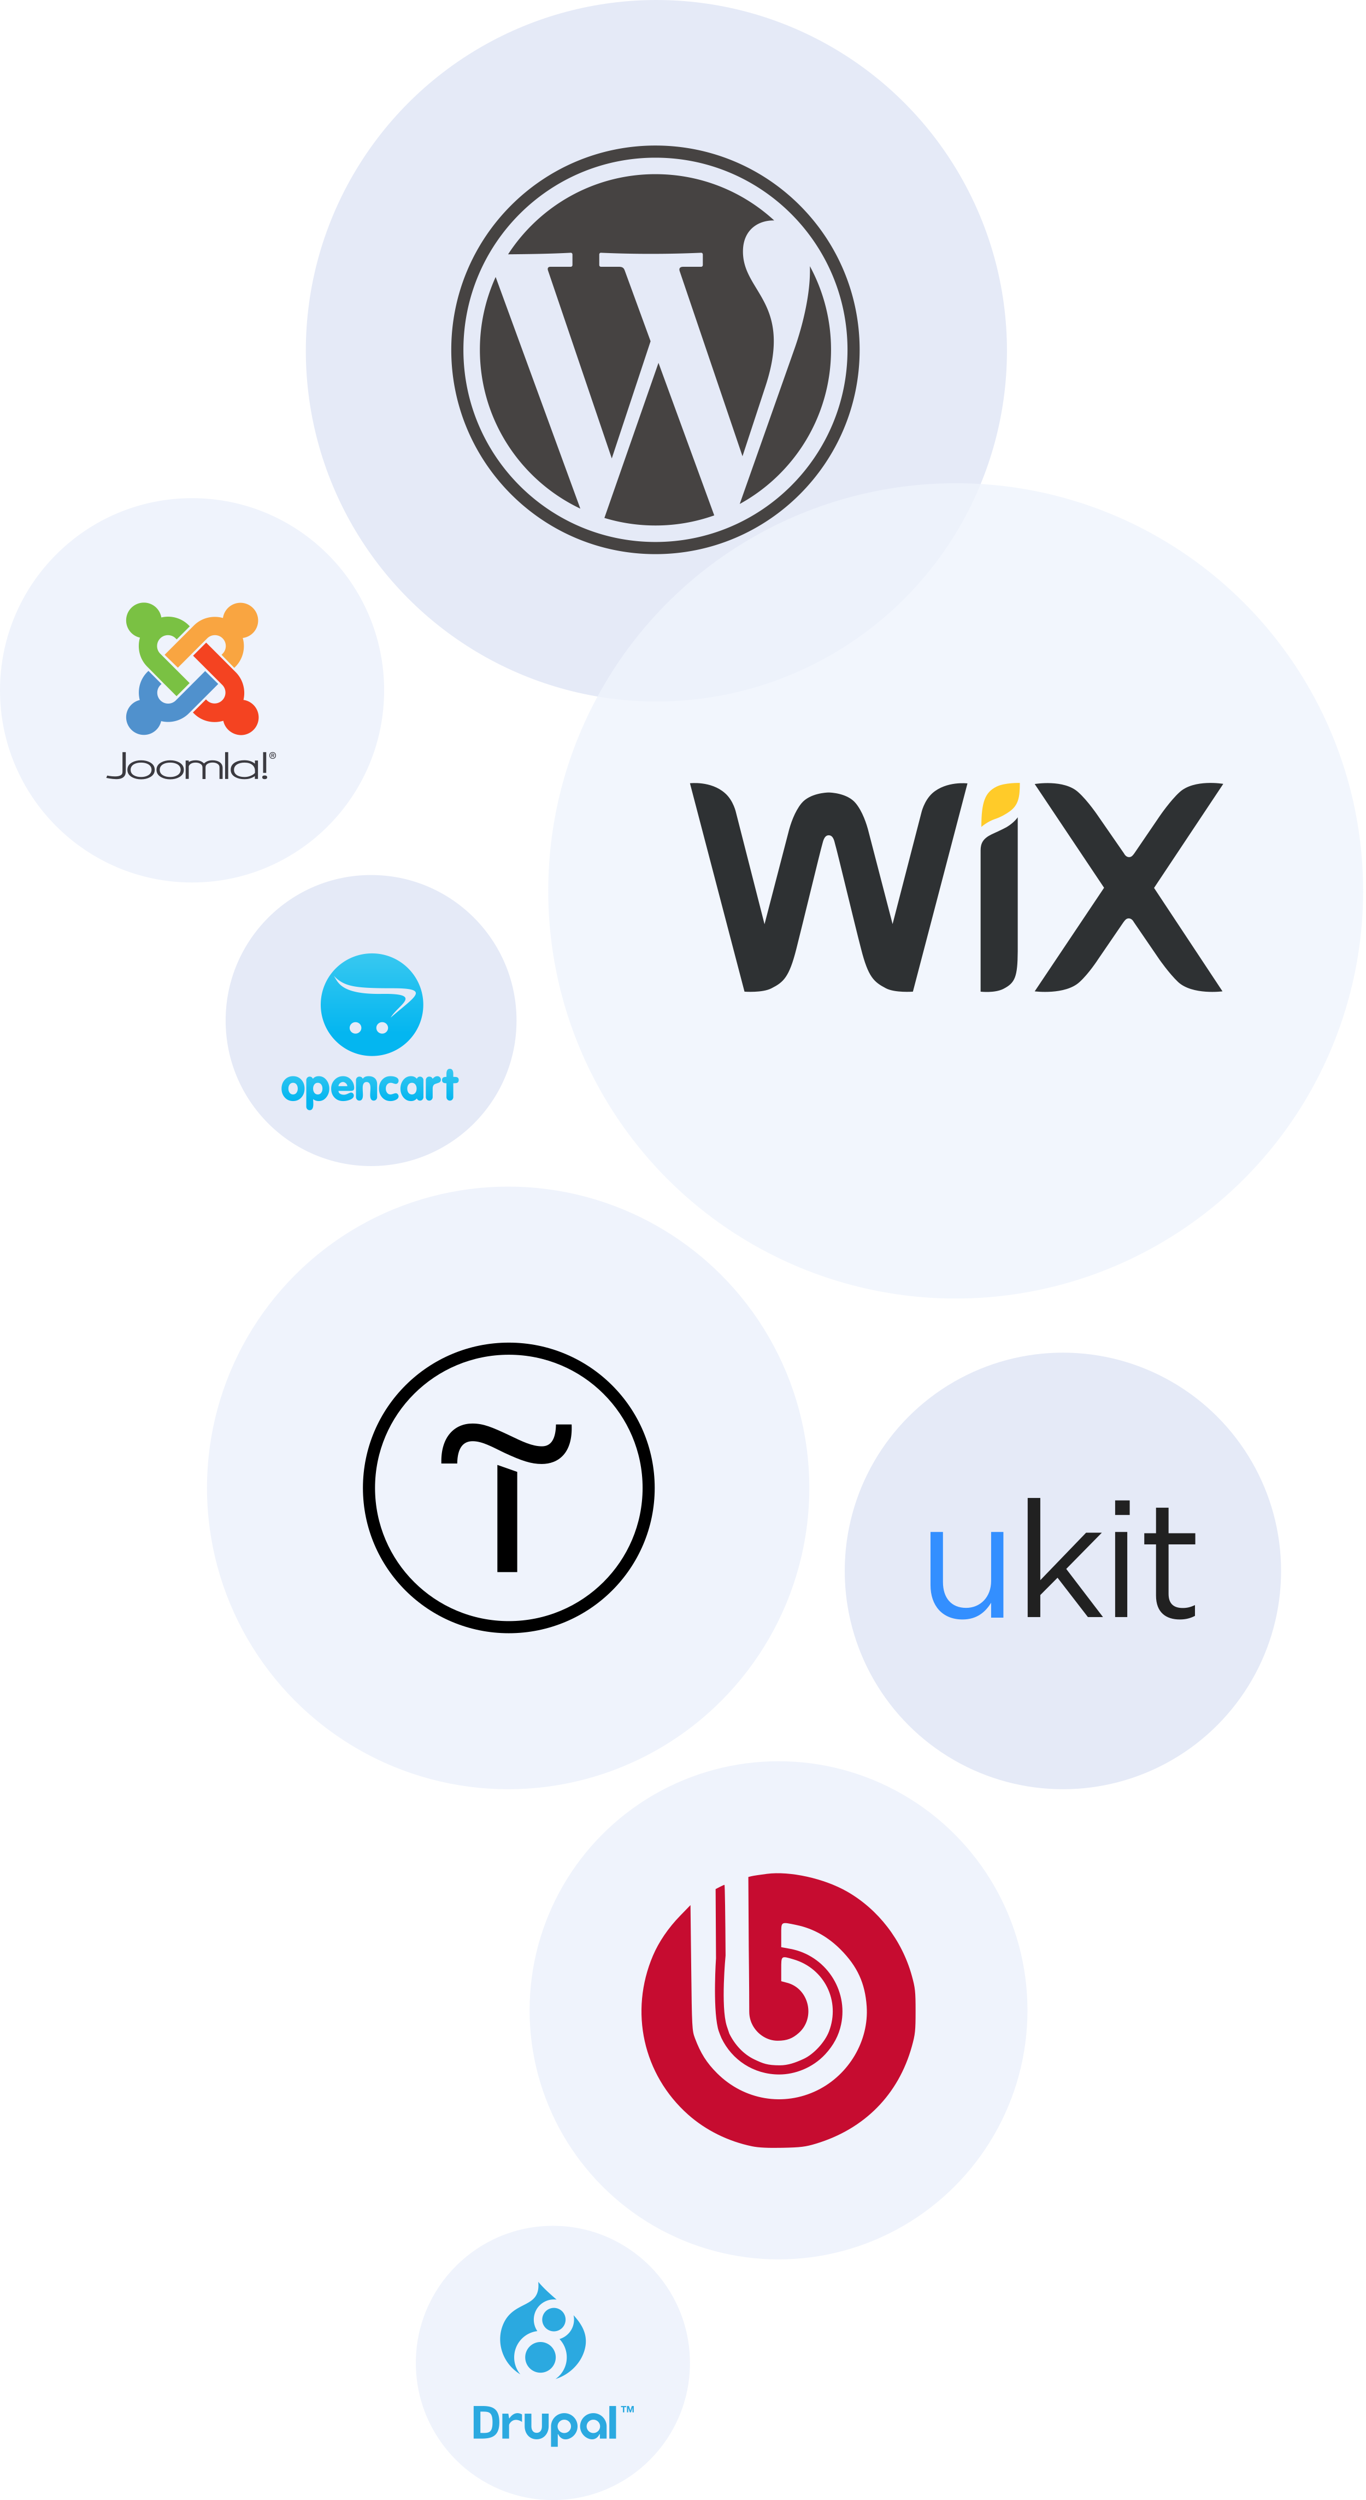 <svg width="328" height="600" fill="none" xmlns="http://www.w3.org/2000/svg"><circle cx="186.94" cy="482.457" r="59.776" fill="#EFF3FC"/><path d="M180.586 515.095c-5.758-1.193-11.13-3.852-15.347-7.598-10.827-9.615-14.173-24.721-8.453-38.162 1.404-3.301 3.688-6.651 6.517-9.561l2.494-2.566.176 15.017c.169 14.374.207 15.098.887 16.909 1.36 3.624 2.818 5.931 5.329 8.431 6.484 6.458 15.996 8.07 24.082 4.081 7.6-3.75 12.392-11.903 11.835-20.138-.374-5.532-2.234-9.588-6.251-13.63-3.037-3.056-6.61-5.052-10.5-5.866-3.958-.828-3.768-.949-3.768 2.401v2.892l2.17.4c8.403 1.548 13.961 9.8 12.209 18.128-.559 2.66-1.807 5.009-3.81 7.172-3.044 3.288-7.327 4.86-11.066 4.853-6.184-.012-11.347-3.526-13.85-8.722 0 0-.655-1.485-.866-2.403-1.239-5.398-.447-16.759-.447-16.759l-.096-16.613.981-.508c.539-.279 1.057-.507 1.149-.507.093 0 .211 7.631.262 16.957 0 0-1.191 12.225.281 16.91.213.675.616 1.832.616 1.832 1.29 2.628 3.358 4.94 6.044 6.213 2.04.966 3.067 1.403 6.084 1.403 1.971 0 3.718-.622 5.727-1.547 2.369-1.089 5.086-3.978 6.091-6.615 2.766-7.266-1.086-15.084-8.508-17.264-3.033-.891-2.971-.94-2.971 2.358v2.881l1.456.39c5.248 1.403 6.849 8.438 2.729 12.052-1.455 1.277-2.767 1.842-5.061 1.842-2.452 0-4.806-1.484-6.015-3.76-.727-1.367-.789-2.664-.789-3.258 0-5.487-.118-15.354-.118-15.354l-.099-16.927.754-.187c.414-.103 2.089-.357 3.722-.566 5.537-.706 13.73 1.106 19.233 4.255 7.504 4.293 13.181 11.668 15.545 20.192.813 2.932.904 3.785.904 8.502 0 4.695-.093 5.576-.889 8.444-3.215 11.586-11.393 19.868-23.088 23.38-2.461.74-3.614.881-7.957.973-3.504.075-5.776-.036-7.328-.357z" fill="#C60C30"/><circle cx="46.119" cy="165.672" r="46.119" fill="#EFF3FC"/><path d="M29.41 180.506v4.439c0 .397.028.766-.326 1.036-.327.269-.88.354-1.476.354-.907 0-1.872-.212-1.872-.212l-.213.567s1.348.284 2.327.298c.822.014 1.546-.17 1.943-.624.326-.369.425-.795.411-1.518v-4.34h-.794zM36.02 182.958c-.596-.326-1.32-.497-2.142-.497-.809 0-1.532.171-2.142.497-.766.411-1.149 1.021-1.149 1.787s.383 1.376 1.15 1.787c.61.326 1.318.497 2.141.497.809 0 1.532-.171 2.127-.497.766-.411 1.15-1.021 1.15-1.787 0-.78-.384-1.376-1.135-1.787zm-.468 3.12c-.468.27-1.022.397-1.674.397-.667 0-1.234-.127-1.688-.383-.553-.312-.822-.751-.822-1.347 0-.582.283-1.035.822-1.347.454-.256 1.021-.383 1.688-.383.652 0 1.22.127 1.688.383.539.312.822.765.822 1.347-.014.567-.283 1.021-.836 1.333zM43.01 182.958c-.595-.326-1.319-.497-2.141-.497-.809 0-1.532.171-2.142.497-.766.411-1.149 1.021-1.149 1.787s.383 1.376 1.149 1.787c.61.326 1.32.497 2.142.497.808 0 1.532-.171 2.127-.497.766-.411 1.15-1.021 1.15-1.787 0-.78-.384-1.376-1.136-1.787zm-.468 3.12c-.468.27-1.02.397-1.673.397-.667 0-1.234-.127-1.688-.383-.553-.312-.823-.751-.823-1.347 0-.582.284-1.035.823-1.347.454-.256 1.021-.383 1.688-.383.652 0 1.22.127 1.688.383.538.312.822.765.822 1.347-.014.567-.283 1.021-.837 1.333zM52.632 182.844c-.426-.255-.98-.383-1.632-.383-.837 0-1.503.256-2.014.766-.482-.51-1.163-.766-2-.766-.68 0-1.234.142-1.66.412v-.355h-.75v4.411h.75v-3.007c.058-.212.2-.411.426-.581.313-.213.71-.326 1.206-.326.44 0 .809.085 1.12.269.37.213.54.497.54.894v2.78h.737v-2.795c0-.397.17-.68.539-.893.312-.17.695-.27 1.135-.27.44 0 .822.086 1.134.27.37.213.54.496.54.893v2.78h.751v-2.68c-.014-.624-.298-1.107-.822-1.419zM54.046 180.506v6.439h.752v-6.439h-.752zM63.176 180.506v4.978h.752v-4.978h-.752zM61.208 182.519v.752c-.638-.539-1.489-.823-2.538-.823-.837 0-1.56.156-2.156.482-.738.412-1.12 1.008-1.12 1.802 0 .78.382 1.39 1.148 1.787.596.326 1.319.482 2.156.482.411 0 .822-.042 1.191-.142.525-.141.965-.34 1.305-.61v.681h.752v-4.411h-.738zm-5.02 2.227c0-.582.283-1.035.822-1.347.454-.256 1.035-.383 1.702-.383.823 0 1.461.198 1.915.595.397.355.595.809.595 1.362v.525c-.312.354-.78.624-1.375.808-.355.114-.738.17-1.135.17-.68 0-1.248-.127-1.702-.368-.553-.327-.823-.766-.823-1.362zM63.56 186.105c-.525 0-.596.27-.596.44 0 .17.085.44.596.44.524 0 .595-.284.595-.44 0-.156-.085-.44-.595-.44zM66.266 181.301c0 .439-.283.808-.794.808-.51 0-.794-.369-.794-.808 0-.44.283-.809.794-.809.51 0 .794.369.794.809zm-1.418 0c0 .368.227.652.624.652s.624-.284.624-.652c0-.369-.227-.653-.624-.653s-.624.284-.624.653zm.78.099c.312-.057.284-.525-.07-.525h-.384v.823h.156v-.284h.142l.227.284h.17v-.029l-.241-.269zm-.07-.383c.183 0 .183.269 0 .269h-.228v-.269h.227z" fill="#3B3A40"/><path d="M35.978 160.623l-.594-.594c-1.91-1.91-2.462-4.584-1.782-7.003a4.238 4.238 0 0 1-3.311-4.159 4.256 4.256 0 0 1 4.244-4.244 4.246 4.246 0 0 1 4.202 3.565 6.983 6.983 0 0 1 6.579 1.867l.254.255-3.14 3.141-.255-.255a2.612 2.612 0 0 0-3.693 0 2.612 2.612 0 0 0 0 3.692l7.046 7.046-3.14 3.141-3.311-3.311-3.099-3.141z" fill="#7AC143"/><path d="M39.53 157.142l3.31-3.311 3.14-3.141.595-.594c1.867-1.867 4.584-2.461 6.96-1.782a4.25 4.25 0 0 1 4.202-3.65 4.256 4.256 0 0 1 4.244 4.244 4.225 4.225 0 0 1-3.692 4.202 7.046 7.046 0 0 1-1.783 6.918l-.254.254-3.056-3.14.255-.255a2.612 2.612 0 0 0 0-3.692 2.612 2.612 0 0 0-3.693 0l-.594.594-3.141 3.14-3.31 3.311-3.184-3.098z" fill="#F9A541"/><path d="M53.622 172.982c-2.42.721-5.136.17-7.046-1.74l-.254-.255 3.14-3.141.255.255a2.612 2.612 0 0 0 3.693-3.693l-.594-.594-3.141-3.141-3.31-3.31 3.14-3.141 7.088 7.088c1.782 1.783 2.42 4.329 1.867 6.664a4.25 4.25 0 0 1 3.65 4.201 4.257 4.257 0 0 1-4.244 4.245c-2.122-.043-3.862-1.528-4.244-3.438z" fill="#F44321"/><path d="M52.404 164.146l-3.31 3.311-3.142 3.14-.594.595a7.06 7.06 0 0 1-6.663 1.867 4.238 4.238 0 0 1-4.16 3.311 4.257 4.257 0 0 1-4.244-4.245c0-1.994 1.4-3.692 3.268-4.117-.594-2.376 0-4.923 1.825-6.748l.255-.255 3.14 3.141-.254.255a2.612 2.612 0 0 0 0 3.692 2.612 2.612 0 0 0 3.692 0l.595-.594 3.14-3.141 3.31-3.31 3.142 3.098z" fill="#5091CD"/><circle cx="157.612" cy="84.178" r="84.178" fill="#E5EAF7"/><path fill-rule="evenodd" clip-rule="evenodd" d="M157.388 41.799c10.998 0 21.011 4.214 28.517 11.114-3.679-.098-7.35 2.088-7.502 7.096-.31 10.124 12.106 12.281 5.416 32.645l-5.534 16.844-15.071-44.395c-.234-.688.038-1.078.883-1.078h4.261c.221 0 .402-.19.402-.421V61.08c0-.231-.181-.43-.402-.42-8.069.352-16.091.355-24.064 0-.222-.01-.403.19-.403.421v2.524c0 .231.181.42.403.42h4.284c.953 0 1.22.318 1.445.932l6.192 16.936-9.315 28.128-15.313-45.102c-.19-.566.04-.894.585-.894h4.882a.413.413 0 0 0 .402-.42V61.08c0-.232-.182-.432-.402-.42-5.122.271-10.264.326-15.053.375 7.516-11.577 20.556-19.238 35.384-19.238h.003zm37.079 22.084a41.95 41.95 0 0 1 5.079 20.073c0 15.947-8.861 29.828-21.924 36.992l13.148-37.24c2.037-5.764 3.928-13.553 3.696-19.825h.001zm-22.965 59.806a42.024 42.024 0 0 1-14.114 2.426c-4.266 0-8.382-.636-12.262-1.813l12.988-37.22 13.388 36.609v-.002zm-32.154-1.621c-14.258-6.761-24.119-21.286-24.119-38.11a41.987 41.987 0 0 1 3.788-17.483l20.331 55.594h.001l-.001-.001zm18.038-84.225c25.464 0 46.114 20.65 46.114 46.113s-20.65 46.114-46.114 46.114c-25.463 0-46.113-20.651-46.113-46.114 0-25.463 20.65-46.114 46.113-46.114zm0-2.915c27.073 0 49.03 21.957 49.03 49.03 0 27.072-21.957 49.029-49.03 49.029-27.072 0-49.029-21.957-49.029-49.03 0-27.072 21.957-49.03 49.029-49.03z" fill="#464342"/><circle cx="229.475" cy="213.804" r="97.835" fill="#EFF3FC" fill-opacity=".8"/><path d="M239.252 188.803c-2.662 1.338-3.612 3.544-3.612 9.655 0 0 1.331-1.23 3.308-1.917 1.445-.47 2.662-1.229 3.385-1.735 2.244-1.555 2.548-3.544 2.548-6.907 0 0-3.651-.108-5.629.904z" fill="#FFCB29"/><path d="M223.902 190.339c-2.055 1.847-2.679 4.765-2.679 4.765l-6.898 26.668-5.687-21.866c-.551-2.29-1.578-5.208-3.156-7.129-1.982-2.438-6.054-2.586-6.495-2.586-.44 0-4.55.148-6.568 2.623-1.578 1.957-2.605 4.839-3.155 7.129l-5.688 21.866-6.825-26.705s-.587-2.955-2.678-4.765c-3.376-2.992-8.403-2.364-8.403-2.364l13.099 50.013s4.33.332 6.495-.813c2.825-1.44 4.22-2.585 5.944-9.419 1.541-6.057 5.835-23.861 6.238-25.154.184-.628.44-2.142 1.541-2.142 1.138 0 1.358 1.477 1.541 2.142.404 1.256 4.66 19.097 6.238 25.154 1.725 6.797 3.082 7.905 5.945 9.419 2.164 1.145 6.494.813 6.494.813l13.1-49.976s-5.027-.628-8.403 2.327zm20.475 5.799s-.808 1.256-2.679 2.364c-1.211.665-2.348 1.145-3.596 1.736-2.055.997-2.642 2.142-2.642 3.842v33.908s3.339.406 5.468-.665c2.788-1.441 3.412-2.807 3.449-9.05v-32.135zm32.73 16.954l16.622-24.969s-7.009-1.219-10.494 1.994c-2.239 2.032-4.734 5.689-4.734 5.689l-6.091 8.938c-.33.444-.66.961-1.284.961s-1.028-.48-1.284-.961l-6.165-8.901s-2.458-3.657-4.733-5.689c-3.449-3.213-10.494-1.994-10.494-1.994l16.658 24.895-16.658 24.859s7.338.96 10.787-2.253c2.239-2.032 4.403-5.393 4.403-5.393l6.091-8.902c.331-.443.661-.96 1.285-.96.624 0 1.027.48 1.284.96l6.091 8.902s2.275 3.287 4.477 5.393c3.449 3.213 10.677 2.253 10.677 2.253l-16.438-24.822z" fill="#2E3133"/><circle cx="255.222" cy="377.012" r="52.388" fill="#E5EAF7"/><path d="M231.116 388.66c3.453 0 5.509-1.789 6.867-4.017v3.58h2.95v-20.562h-2.95v11.772c0 3.858-2.599 6.444-6.014 6.444-3.53 0-5.548-2.387-5.548-6.205v-12.011h-2.988v12.767c0 4.89 2.833 8.232 7.683 8.232z" fill="#338FFF"/><path d="M270.68 367.661h-2.916v20.416h2.916v-20.416zM264.57 367.835h-3.782l-10.992 11.394v-19.734h-3.033v28.583h3.033v-5.286l4.137-4.151 7.289 9.437h3.624l-8.824-11.551 8.548-8.692zM271.264 360.079h-3.5v3.5h3.5v-3.5zM280.593 361.828h-3.013v6.137h-2.818v2.675h2.818v12.276c0 4.131 2.467 5.744 5.714 5.744 1.447 0 2.583-.314 3.639-.865v-2.597c-1.056.512-1.917.709-2.934.709-2.035 0-3.406-.905-3.406-3.384v-11.882h6.419v-2.675h-6.419v-6.138z" fill="#212121"/><circle cx="122.016" cy="357.088" r="72.313" fill="#EFF3FC"/><path d="M124.195 353.24v24.046h-4.765v-25.72l4.765 1.674zM105.977 351.12c-.168-6.249 3.139-9.485 7.456-9.485 2.634 0 4.652.837 8.913 2.846 3.139 1.506 5.437 2.622 7.792 2.622 2.242 0 3.307-1.841 3.363-5.245h3.756c.337 6.974-3.251 9.485-7.175 9.485-2.523 0-4.765-.725-9.082-2.734-2.971-1.45-5.269-2.734-7.511-2.734-2.243 0-3.644 1.563-3.7 5.357h-3.812v-.112z" fill="#000"/><path fill-rule="evenodd" clip-rule="evenodd" d="M122.176 325.123c-17.749 0-32.126 14.318-32.126 31.966 0 17.649 14.377 31.967 32.126 31.967 17.749 0 32.125-14.318 32.125-31.967 0-17.648-14.376-31.966-32.125-31.966zm-35.032 31.966c0-19.266 15.691-34.872 35.032-34.872 19.341 0 35.031 15.606 35.031 34.872 0 19.267-15.69 34.873-35.031 34.873s-35.032-15.606-35.032-34.873z" fill="#000"/><circle cx="89.103" cy="244.923" r="34.925" fill="#E5EAF7"/><path d="M73.133 261.254c0 .831-.248 1.532-.744 2.099-.519.594-1.192.892-2.017.892-.826 0-1.498-.298-2.016-.892-.497-.567-.747-1.268-.747-2.099 0-.834.25-1.534.747-2.099.524-.589 1.197-.883 2.016-.883.825 0 1.498.294 2.017.883.496.565.744 1.265.744 2.099zm-1.642 0c0-.377-.09-.695-.27-.952a.973.973 0 0 0-.849-.437.973.973 0 0 0-.848.437c-.183.257-.273.575-.273.952 0 .374.09.696.273.961a.973.973 0 0 0 .848.437.973.973 0 0 0 .848-.437c.181-.265.271-.587.271-.961zm7.578 0c0 .776-.224 1.455-.674 2.036-.48.635-1.101.955-1.855.955-.533 0-.984-.155-1.353-.461 0 .071.008.241.023.514.016.274.024.498.024.675 0 .975-.29 1.461-.872 1.461a.766.766 0 0 1-.587-.251.874.874 0 0 1-.23-.61v-6.342c0-.231.079-.431.236-.6a.77.77 0 0 1 .583-.251c.35 0 .605.174.766.522.344-.42.813-.63 1.408-.63.756 0 1.374.314 1.857.944.448.582.674 1.261.674 2.038zm-1.642 0c0-.377-.092-.695-.273-.952a.973.973 0 0 0-.848-.437.973.973 0 0 0-.848.437c-.18.257-.271.575-.271.952 0 .374.09.696.27.961a.973.973 0 0 0 .85.437.973.973 0 0 0 .847-.437c.181-.265.273-.587.273-.961zm7.615-.177c0 .275-.065.463-.194.569-.13.104-.332.157-.605.157H81.28c0 .314.147.555.442.723.237.132.528.199.871.199.268 0 .588-.089.963-.263.375-.177.616-.263.72-.263a.64.64 0 0 1 .485.21.708.708 0 0 1 .199.502c0 .449-.336.799-1.008 1.05a4.508 4.508 0 0 1-1.565.284c-.856 0-1.547-.284-2.075-.851-.528-.567-.793-1.279-.793-2.14 0-.82.274-1.521.824-2.105.548-.585 1.23-.877 2.042-.877.756 0 1.389.277 1.895.83.507.553.762 1.212.762 1.975zm-1.642-.412c-.007-.251-.123-.478-.347-.685-.224-.205-.461-.307-.713-.307-.259 0-.5.102-.724.307-.224.207-.336.434-.336.685h2.12zm7.158 2.611a.875.875 0 0 1-.23.61.766.766 0 0 1-.587.251c-.573 0-.86-.455-.86-1.363 0-.175.012-.449.035-.828.026-.377.038-.653.038-.828 0-.963-.313-1.445-.935-1.445-.623 0-.933.482-.933 1.445 0 .175.01.451.028.828.02.379.03.653.03.828 0 .908-.284 1.363-.85 1.363a.758.758 0 0 1-.584-.251.867.867 0 0 1-.232-.61v-4.046c0-.238.077-.44.232-.603a.766.766 0 0 1 .587-.247c.393 0 .665.174.819.522.265-.42.734-.63 1.406-.63.622 0 1.117.165 1.48.492.371.352.556.834.556 1.448v3.064zm5.15-.174c0 .37-.241.664-.724.88a2.914 2.914 0 0 1-1.22.263c-.827 0-1.498-.298-2.016-.892-.497-.567-.747-1.268-.747-2.099 0-.834.254-1.538.762-2.115.509-.578 1.174-.867 2.001-.867.477 0 .888.071 1.23.21.477.188.714.482.714.883 0 .202-.063.38-.188.535a.6.6 0 0 1-.483.232c-.134 0-.327-.045-.578-.134-.251-.09-.451-.133-.598-.133-.391 0-.696.139-.914.418-.202.251-.304.572-.304.971 0 .374.09.692.273.949.202.3.487.449.85.449.161 0 .381-.047.662-.143.28-.094.483-.143.609-.143a.61.61 0 0 1 .473.231.763.763 0 0 1 .198.505zm5.967.174a.874.874 0 0 1-.229.61.77.77 0 0 1-.59.251c-.357 0-.612-.174-.765-.522-.344.42-.813.63-1.408.63-.762 0-1.386-.32-1.87-.955-.44-.581-.66-1.26-.66-2.036 0-.777.22-1.456.66-2.038.492-.63 1.114-.944 1.87-.944.595 0 1.064.21 1.408.63.153-.348.408-.522.765-.522a.77.77 0 0 1 .584.251.848.848 0 0 1 .235.599v4.046zm-1.641-2.022c0-.377-.09-.695-.271-.952a.992.992 0 0 0-.848-.437.973.973 0 0 0-.849.437c-.182.257-.272.575-.272.952 0 .374.088.696.262.961a.998.998 0 0 0 .859.437.973.973 0 0 0 .848-.437c.18-.265.271-.587.271-.961zm5.83-2.133c0 .351-.171.593-.513.724-.316.106-.63.214-.944.326-.344.196-.515.561-.515 1.091v2.014a.876.876 0 0 1-.231.61.772.772 0 0 1-.589.251.763.763 0 0 1-.589-.251.864.864 0 0 1-.232-.61v-4.046c0-.238.076-.44.23-.603a.772.772 0 0 1 .589-.247c.392 0 .665.174.819.522.351-.42.728-.63 1.135-.63.231 0 .43.084.594.251a.835.835 0 0 1 .246.598zm4.283.075c0 .365-.144.594-.428.693-.14.048-.433.074-.879.074v3.313a.876.876 0 0 1-.231.61.77.77 0 0 1-.589.251.776.776 0 0 1-.586-.251.866.866 0 0 1-.235-.61v-3.313c-.338 0-.583-.043-.738-.127-.212-.118-.317-.332-.317-.64s.108-.518.326-.63c.148-.082.391-.125.729-.125v-.702c0-.826.273-1.238.821-1.238.546 0 .82.412.82 1.238v.702c.446 0 .739.025.879.074.284.098.428.326.428.681z" fill="url(#paint0_linear)"/><path fill-rule="evenodd" clip-rule="evenodd" d="M89.326 253.432c6.801 0 12.314-5.513 12.314-12.313 0-6.8-5.513-12.313-12.314-12.313-6.8 0-12.313 5.513-12.313 12.313 0 6.8 5.513 12.313 12.313 12.313zm5.017-16.262c3.966 0 5.498.369 5.506 1.18v.012c-.007.805-1.497 2.044-3.594 3.786-.75.624-1.58 1.313-2.445 2.07.473-.806 1.246-1.587 1.95-2.3 2.01-2.032 3.467-3.506-4.13-3.392-8.81.131-10.197-2.206-11.154-3.817a9.822 9.822 0 0 0-.329-.53c2.527 2.602 4.888 2.991 14.195 2.991zm-8.978 10.889c.77 0 1.405-.621 1.405-1.375 0-.762-.629-1.378-1.405-1.378-.773 0-1.408.621-1.408 1.377v.001c0 .759.63 1.375 1.408 1.375zm6.41 0c.77 0 1.404-.621 1.405-1.375 0-.762-.63-1.378-1.406-1.378-.772 0-1.408.621-1.408 1.377v.001c0 .759.63 1.375 1.408 1.375z" fill="url(#paint1_linear)"/><circle cx="132.759" cy="567.09" r="32.91" fill="#EFF3FC"/><path d="M130.127 582.261c0 .88-.382 1.593-1.265 1.593-.884 0-1.266-.713-1.266-1.593v-3.005h-1.613v3.005c0 1.74 1.119 3.144 2.872 3.144 1.745 0 2.885-1.404 2.885-3.144v-3.011h-1.613v3.011zM147.92 577.416h-1.607v7.832h1.607v-7.832zM149.109 577.702h.459v1.244h.334v-1.244h.458v-.279h-1.251v.279zM151.708 577.423l-.334 1.048h-.007l-.354-1.048h-.473v1.523h.313v-1.069l.375 1.069h.265l.368-1.076h.007v1.076h.313v-1.523h-.473zM122.375 580.307c-.021.035-.021.056-.083.056-.049 0-.056-.056-.056-.056l-.174-1.048h-1.439v5.981h1.613v-3.235c0-.266.716-1.53 2.107-1.209.702.168 1.001.461 1.001.461v-1.823a2.427 2.427 0 0 0-.674-.252c-1.384-.314-2.26 1.055-2.295 1.125zM135.495 579.133a3.175 3.175 0 0 0-3.184 3.165v4.912h1.62v-2.955s0-.063.062-.063c.049 0 .063.035.077.063.125.3.799 1.46 2.287 1.097a3.167 3.167 0 0 0-.862-6.219zm0 4.772a1.61 1.61 0 0 1-1.613-1.6c0-.887.723-1.6 1.613-1.6s1.613.72 1.613 1.6c0 .88-.723 1.6-1.613 1.6zM142.476 579.133a3.175 3.175 0 0 0-3.185 3.165c0 1.453.98 2.676 2.322 3.047 1.495.363 2.17-.79 2.288-1.097.014-.028.028-.063.077-.063.055 0 .062.063.062.063v.992h1.62v-2.942a3.175 3.175 0 0 0-3.184-3.165zm0 4.772a1.61 1.61 0 0 1-1.614-1.6c0-.887.724-1.6 1.614-1.6.89 0 1.613.72 1.613 1.6 0 .88-.723 1.6-1.613 1.6zM115.7 577.416h-1.968v7.825h1.836c2.412 0 4.331-.468 4.331-3.913 0-3.479-1.814-3.912-4.199-3.912zm.32 6.477l-.668-.014v-5.108h.647c1.488 0 2.266.21 2.266 2.557.007 2.446-.876 2.565-2.245 2.565zM129.779 562.061a3.674 3.674 0 0 0-3.664 3.682c0 2.034 1.641 3.683 3.664 3.683 2.024 0 3.664-1.649 3.664-3.683a3.673 3.673 0 0 0-3.664-3.682zM134.338 561.349a6.339 6.339 0 0 1 1.753 4.388 6.343 6.343 0 0 1-2.705 5.206c3.024-.937 5.528-3.222 6.647-5.989 1.551-3.829.104-6.707-2.315-9.321.076.336.118.692.118 1.048a4.86 4.86 0 0 1-3.498 4.668zM130.196 556.689a2.809 2.809 0 0 0 2.802 2.816 2.82 2.82 0 0 0 2.809-2.816 2.809 2.809 0 0 0-2.802-2.815 2.815 2.815 0 0 0-2.809 2.815z" fill="#2BA9E0"/><path d="M124.946 569.831a6.344 6.344 0 0 1-1.481-4.088c0-3.249 2.427-5.925 5.562-6.296a4.871 4.871 0 0 1-.855-2.753 4.837 4.837 0 0 1 5.479-4.807c-1.578-1.369-3.156-2.76-4.401-4.276.633 6.652-6.028 4.234-8.497 10.369-1.648 4.109-.16 9.188 4.193 11.851z" fill="#2BA9E0"/><defs><linearGradient id="paint0_linear" x1="95.472" y1="264.173" x2="95.472" y2="255.612" gradientUnits="userSpaceOnUse"><stop stop-color="#04B6F0"/><stop offset="1" stop-color="#3ECAF0"/></linearGradient><linearGradient id="paint1_linear" x1="93.144" y1="247.826" x2="93.144" y2="226.602" gradientUnits="userSpaceOnUse"><stop stop-color="#04B6F0"/><stop offset="1" stop-color="#3ECAF0"/></linearGradient></defs></svg>